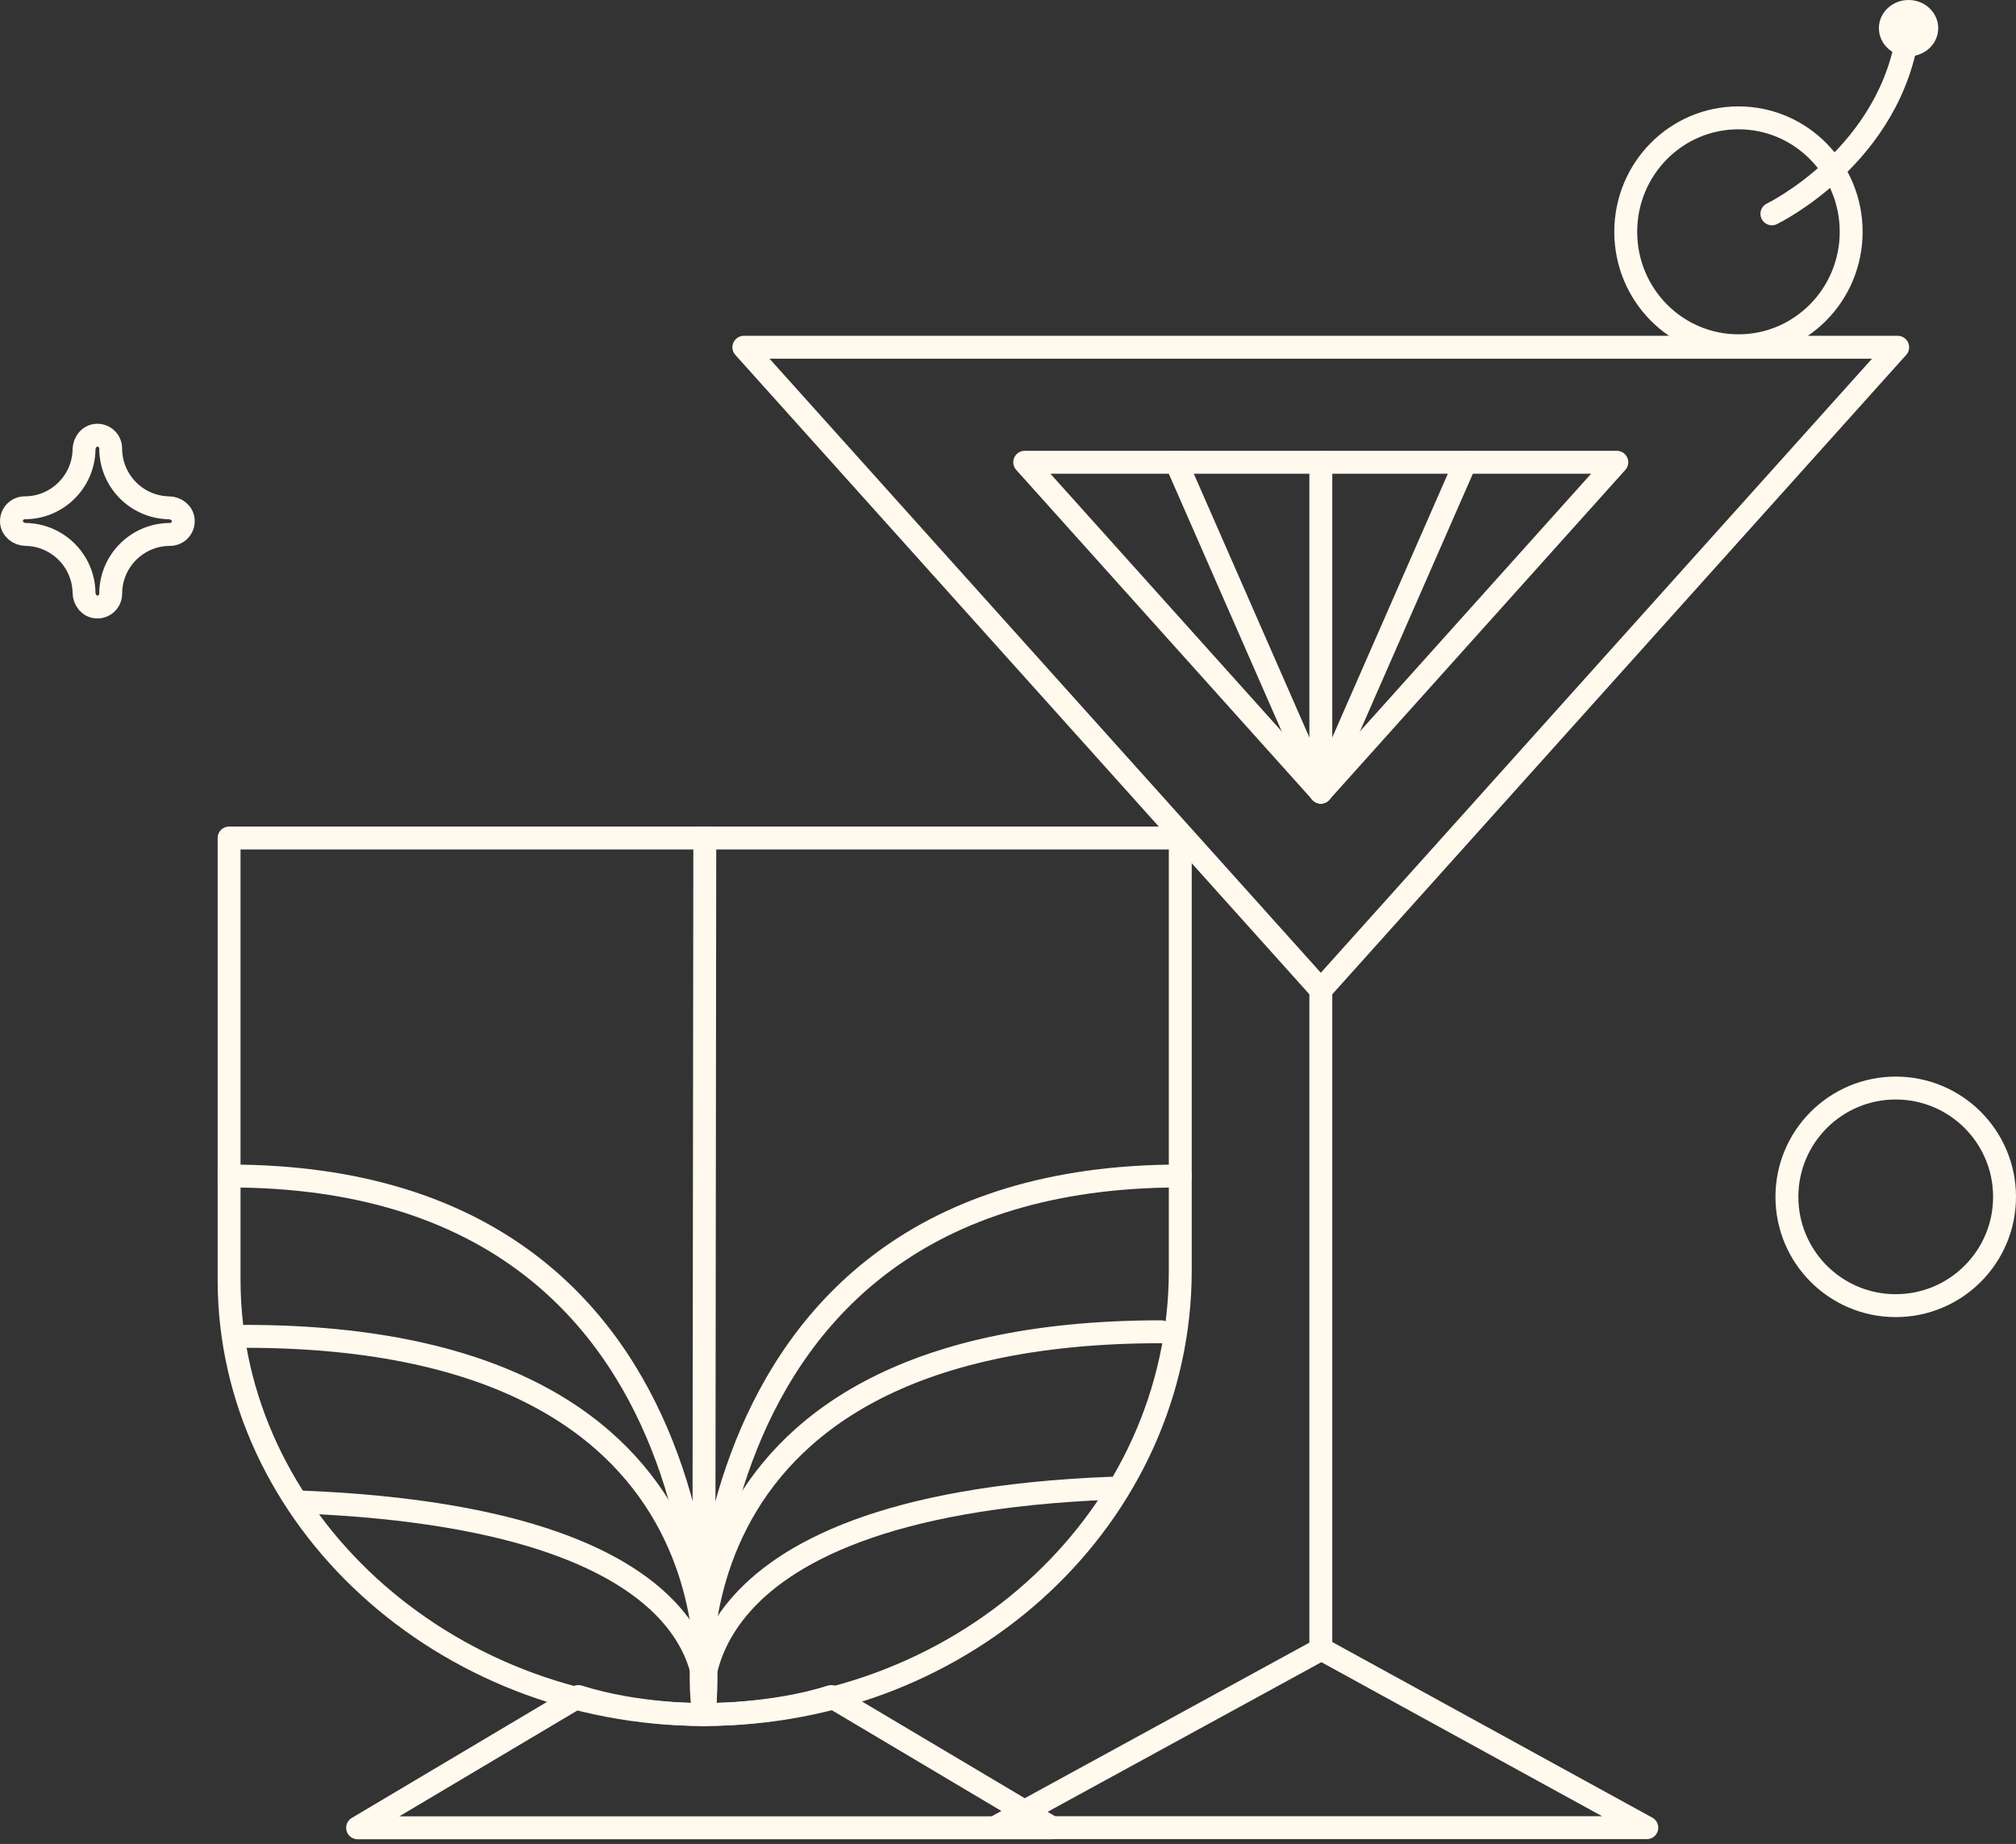 <svg width="176" height="161" viewBox="0 0 176 161" fill="none" xmlns="http://www.w3.org/2000/svg">
<rect x="0" y="0" width="176" height="161" fill="#333333" stroke="none"/>
<g clip-path="url(#clip0_5504_105393)">
<path d="M61.43 149.7C38.74 149.7 20 132.59 20 111.74V73.17H103.04V110.93C103.04 132.23 84.6 149.7 61.43 149.7Z" stroke="#FFF9EE" stroke-width="2" stroke-linecap="round" stroke-linejoin="round"/>
<path d="M91.83 159.59H31.22L50.5 148.13C55.72 149.79 61.44 149.7 61.44 149.7C61.44 149.7 67.33 149.79 72.57 148.13L91.85 159.59H91.83Z" stroke="#FFF9EE" stroke-width="2" stroke-linecap="round" stroke-linejoin="round"/>
<path d="M61.43 149.7C61.43 149.7 57.48 102.68 103.04 102.68" stroke="#FFF9EE" stroke-width="2" stroke-linecap="round" stroke-linejoin="round"/>
<path d="M61.43 149.7C61.43 149.7 65.56 102.68 20 102.68" stroke="#FFF9EE" stroke-width="2" stroke-linecap="round" stroke-linejoin="round"/>
<path d="M61.43 149.7C61.43 149.7 55.81 116.28 101.37 116.28" stroke="#FFF9EE" stroke-width="2" stroke-linecap="round" stroke-linejoin="round"/>
<path d="M61.43 149.7C61.43 149.7 66.96 116.68 21.4 116.68" stroke="#FFF9EE" stroke-width="2" stroke-linecap="round" stroke-linejoin="round"/>
<path d="M61.43 149.7C61.43 149.7 57.58 131.48 97 129.94" stroke="#FFF9EE" stroke-width="2" stroke-linecap="round" stroke-linejoin="round"/>
<path d="M26.21 131.14C65.64 132.69 61.44 149.7 61.44 149.7L61.53 73.18" stroke="#FFF9EE" stroke-width="2" stroke-linecap="round" stroke-linejoin="round"/>
<path d="M64.94 30.32H165.67L115.31 86.43L64.94 30.32Z" stroke="#FFF9EE" stroke-width="2" stroke-linecap="round" stroke-linejoin="round"/>
<path d="M89.46 40.36H141.15L115.31 69.16L89.46 40.36Z" stroke="#FFF9EE" stroke-width="2" stroke-linecap="round" stroke-linejoin="round"/>
<path d="M143.77 159.58H86.84L115.36 143.99L143.77 159.58Z" stroke="#FFF9EE" stroke-width="2" stroke-linecap="round" stroke-linejoin="round"/>
<path d="M115.31 86.43V143.99" stroke="#FFF9EE" stroke-width="2" stroke-linecap="round" stroke-linejoin="round"/>
<path d="M115.31 69.16V40.36" stroke="#FFF9EE" stroke-width="2" stroke-linecap="round" stroke-linejoin="round"/>
<path d="M102.69 40.36L115.31 69.16" stroke="#FFF9EE" stroke-width="2" stroke-linecap="round" stroke-linejoin="round"/>
<path d="M127.93 40.36L115.31 69.16" stroke="#FFF9EE" stroke-width="2" stroke-linecap="round" stroke-linejoin="round"/>
<path d="M166.62 3.92C167.498 3.92 168.21 3.266 168.21 2.46C168.21 1.654 167.498 1 166.62 1C165.742 1 165.03 1.654 165.03 2.46C165.03 3.266 165.742 3.92 166.62 3.92Z" stroke="#FFF9EE" stroke-width="2" stroke-linecap="round" stroke-linejoin="round"/>
<path d="M161.61 20.24C161.61 25.73 157.21 30.19 151.77 30.19C146.33 30.19 141.93 25.74 141.93 20.24C141.93 14.74 146.33 10.29 151.77 10.29C157.21 10.29 161.61 14.74 161.61 20.24Z" stroke="#FFF9EE" stroke-width="2" stroke-linecap="round" stroke-linejoin="round"/>
<path d="M154.69 18.67C154.69 18.67 165.2 13.6 166.62 2.46" stroke="#FFF9EE" stroke-width="2" stroke-linecap="round" stroke-linejoin="round"/>
</g>
<path d="M8.428 52.998C7.799 52.962 7.343 52.387 7.336 51.755C7.293 48.966 5.033 46.706 2.245 46.663C1.613 46.652 1.042 46.199 1.002 45.57C0.963 44.895 1.498 44.337 2.163 44.337C4.986 44.337 7.289 42.063 7.336 39.249C7.347 38.617 7.796 38.038 8.432 38.002C9.107 37.962 9.664 38.498 9.664 39.163C9.664 41.987 11.938 44.291 14.751 44.337C15.384 44.348 15.962 44.797 15.998 45.43C16.038 46.105 15.502 46.663 14.838 46.663C11.985 46.663 9.664 48.984 9.664 51.837C9.664 52.502 9.107 53.038 8.432 52.998H8.428Z" stroke="#FFF9EE" stroke-width="2" stroke-miterlimit="10"/>
<circle cx="165.5" cy="104.5" r="9.5" stroke="#FFF9EE" stroke-width="2"/>
<defs>
<clipPath id="clip0_5504_105393">
<rect width="150.21" height="160.59" fill="white" transform="translate(19)"/>
</clipPath>
</defs>
</svg>
